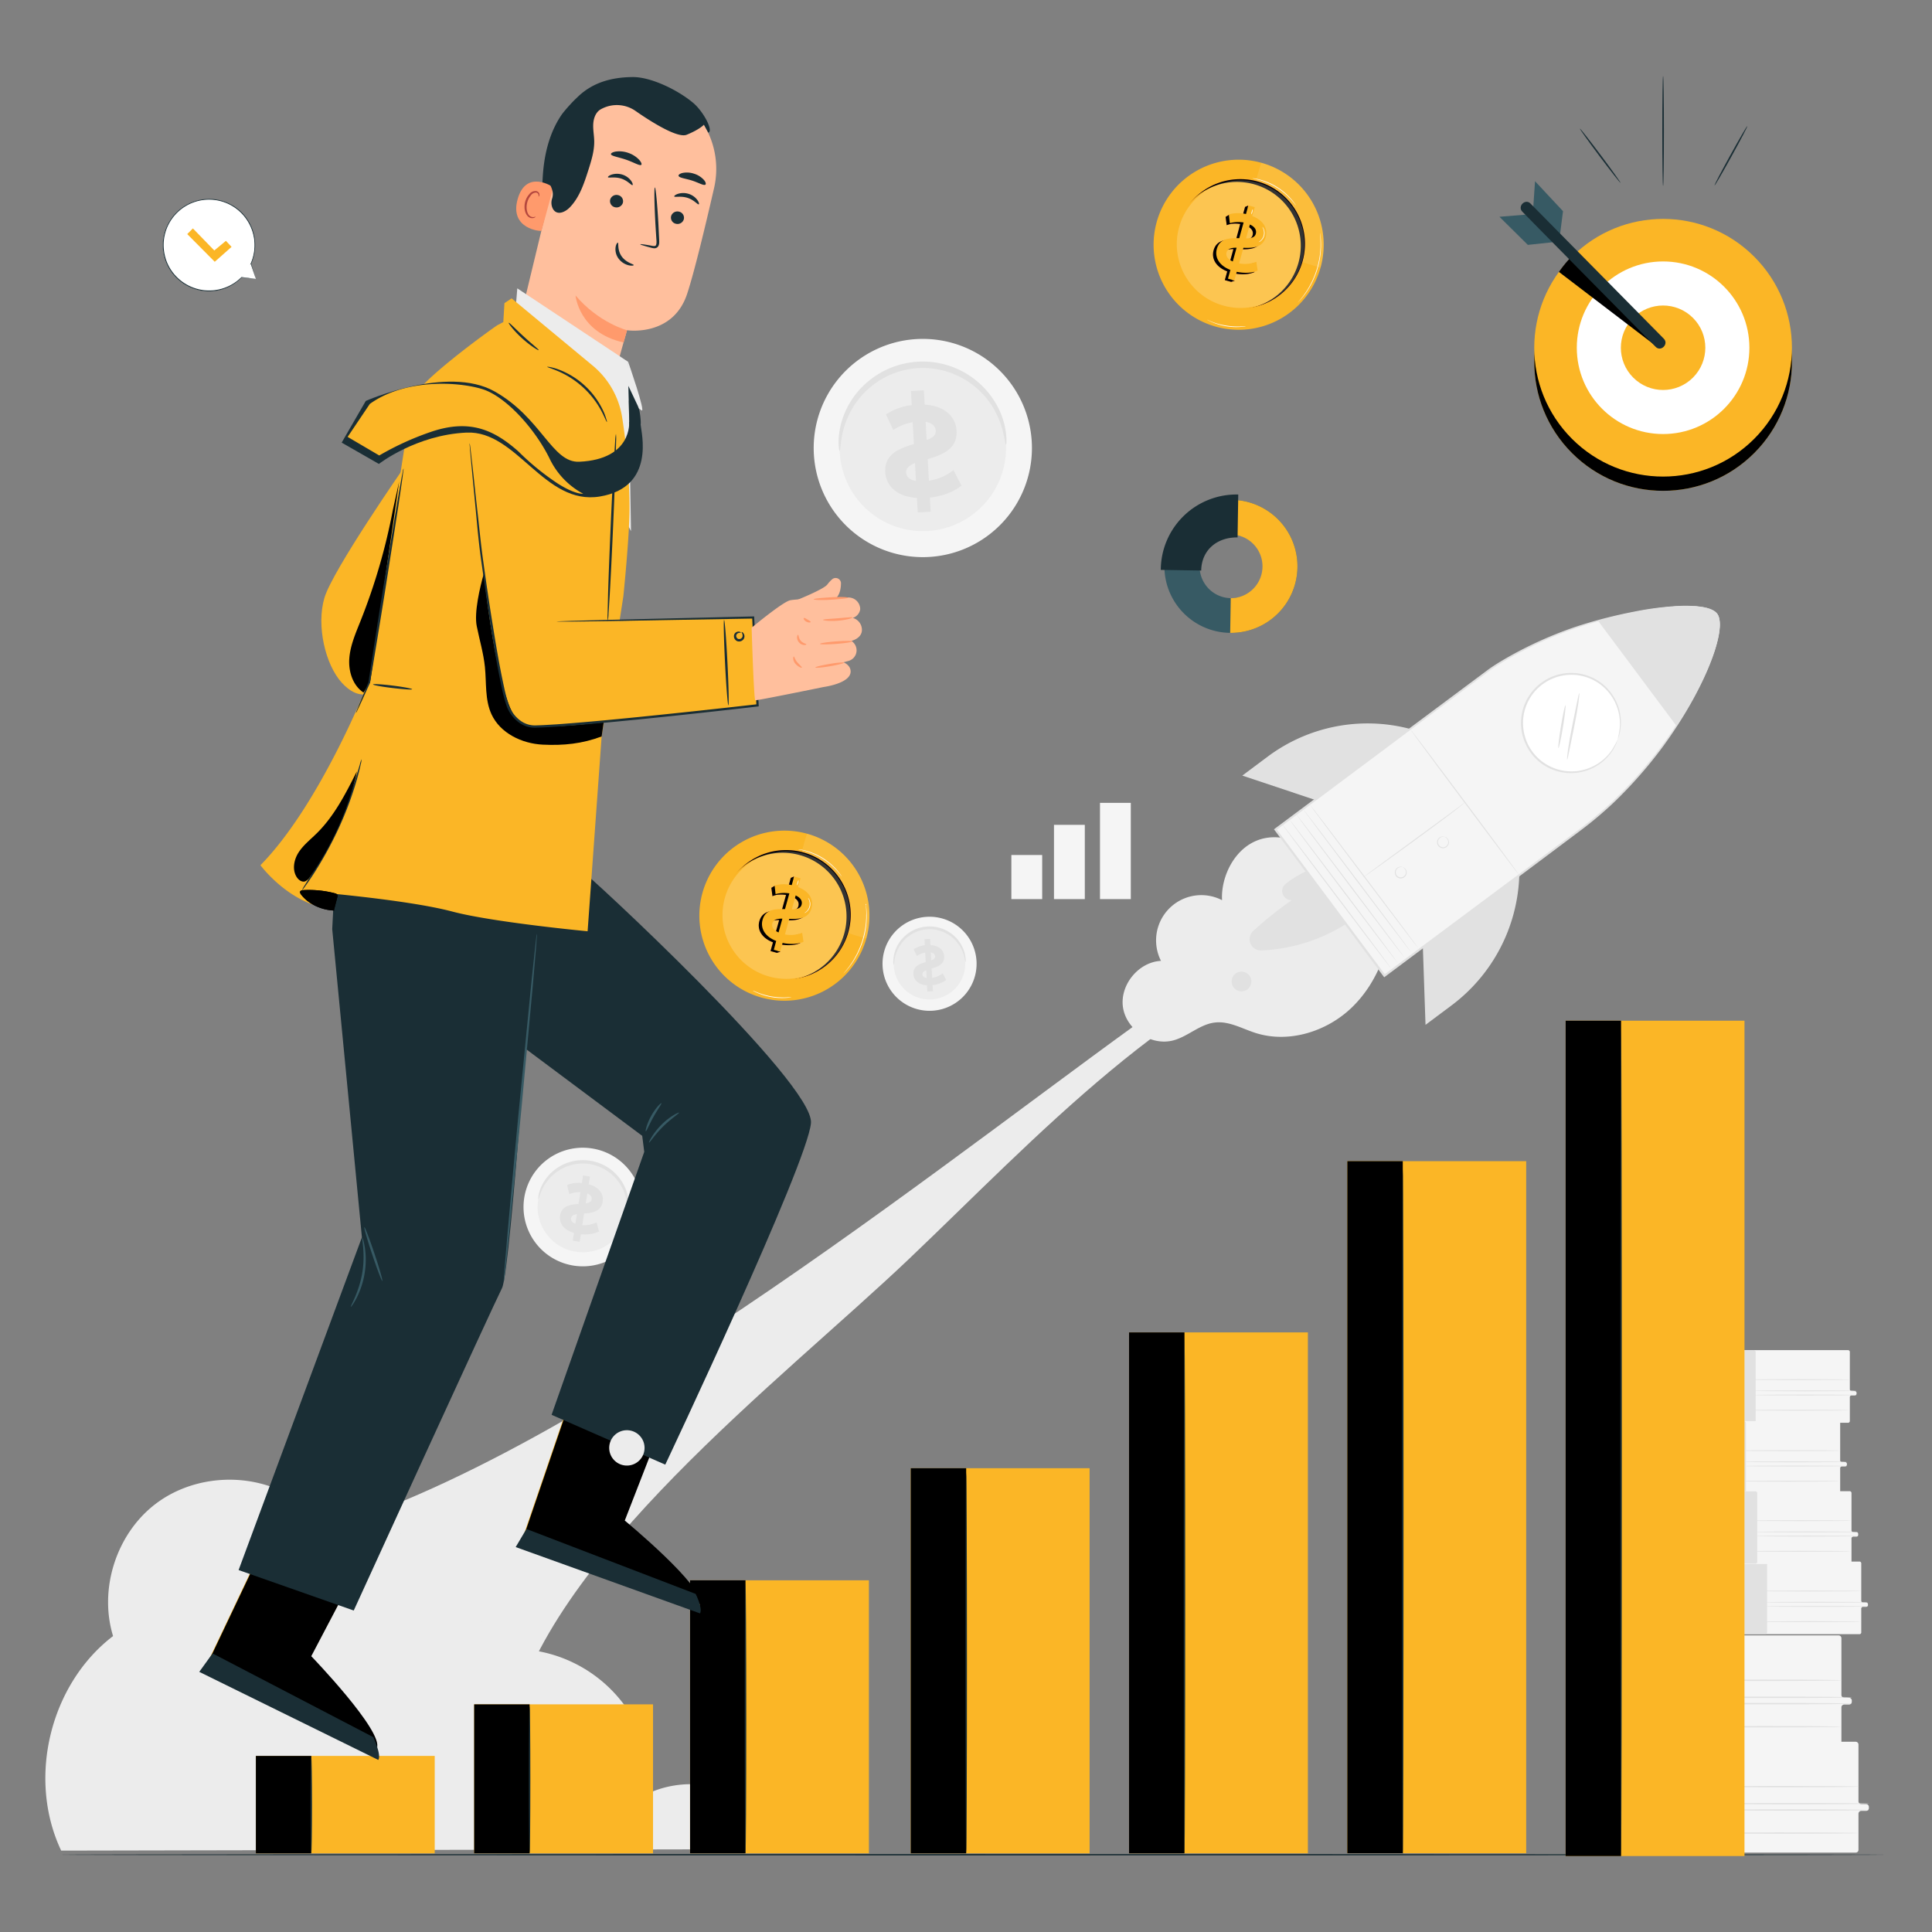 <svg id="Layer_1" data-name="Layer 1" xmlns="http://www.w3.org/2000/svg" viewBox="0 0 1080 1080"><rect x="0" y="0" width="1080" height="1080" fill="#808080" stroke="none"/><defs><style>.cls-1{fill:#ececec}.cls-2{fill:#e1e1e1}.cls-3{fill:#f5f5f5}.cls-4{fill:#fff}.cls-5{fill:#1a2e35}.cls-6{fill:#375a64}.cls-7{fill:#fbb626}.cls-8{opacity:.1}.cls-9{fill:#ff735d}.cls-10{opacity:.2}.cls-11{opacity:.3}.cls-12{fill:#ffbf9d}.cls-13{fill:#ff9a6c}.cls-14{fill:#b4473e}.cls-15{opacity:.5}.cls-16{opacity:.4}</style></defs><path class="cls-1" d="M656.8 557.22c45.08-31.56 49.42-35.62 72.22-77.87l21.66 44.22c-92.74 26.13-172.75 113.75-242.54 180.17-71.46 68-203.52 168.17-222.88 262.56-25.68-65-65.37-56.62-111.66-109 153.88-42.53 371.08-221.6 483.2-300.08z"/><path class="cls-1" d="M441.51 1033.7c-11.07-30.37-49.28-44.64-78.74-31.36l.63-13.78a77.26 77.26 0 0 0-88.73-65.85c-1.74-22.74-25.48-41.22-47.94-37.34a43.33 43.33 0 0 0-62.48-48.15c-23.27-14.64-55.58-13.15-77.4 3.56s-31.7 47.51-23.64 73.79c-35.34 27-48.1 79.75-29 119.94m744.22-523.98l-62.07-42.24c-22.27-2.92-34.15 19.08-33.22 34.91A25.29 25.29 0 0 0 649 537.13c-12.69.63-23.26 13.73-21.2 26.27s16.2 21.6 28.44 18.09c8.07-2.28 14.63-9 23-9.9 7.81-.89 15.12 3.45 22.61 5.84 18.61 5.93 39.88-.74 53.91-14.32S777 530 778.43 510.53z"/><path class="cls-2" d="M738.59 484a56.74 56.74 0 0 0-19.93 10.09 5.1 5.1 0 0 0 3.34 9.08h.13a209.58 209.58 0 0 0-21.54 17.21 6.28 6.28 0 0 0 4.48 10.92 96.11 96.11 0 0 0 62.23-26.38zm110.69 5.22v.49a94.56 94.56 0 0 1-38 72.42l-14.41 10.76-1.48-43.46zm-60.99-81.74l-.47-.12a93.28 93.28 0 0 0-79.15 15.58l-14.21 10.61 40.68 13.6z"/><path class="cls-3" d="M959.89 343.06c-4.83-6.47-30.43-5.88-66.61 3.91-35.63 9.65-60.09 27-60.09 27l-120.25 89.74 23.64 31.68 13.71 18.37 23.64 31.68L883.05 464a208 208 0 0 0 29.54-26.71 249.47 249.47 0 0 0 24.58-31.51c20.33-31.32 27.55-56.27 22.72-62.74"/><path class="cls-3" d="M731.99 449.49L792.84 530.05"/><path class="cls-2" d="M792.84 530.05c-.12.09-13.83-17.88-30.63-40.12s-30.34-40.35-30.21-40.44 13.84 17.87 30.64 40.12S793 530 792.84 530.05z"/><path class="cls-3" d="M728.08 451.84L788.93 532.4"/><path class="cls-2" d="M788.93 532.4c-.12.09-13.84-17.87-30.64-40.11s-30.29-40.36-30.21-40.45 13.83 17.88 30.64 40.13 30.28 40.35 30.21 40.43z"/><path class="cls-3" d="M724.28 454.78L785.13 535.34"/><path class="cls-2" d="M785.13 535.34c-.12.09-13.84-17.88-30.64-40.12s-30.33-40.35-30.21-40.44 13.83 17.87 30.64 40.12 30.33 40.35 30.21 40.44z"/><path class="cls-3" d="M720.48 457.71L781.33 538.27"/><path class="cls-2" d="M781.33 538.27c-.12.09-13.84-17.87-30.64-40.11s-30.33-40.36-30.21-40.45 13.83 17.87 30.64 40.12 30.33 40.35 30.21 40.44z"/><path class="cls-3" d="M716.68 460.65L777.53 541.21"/><path class="cls-2" d="M777.53 541.21c-.12.09-13.83-17.88-30.63-40.12s-30.34-40.35-30.22-40.44 13.84 17.87 30.64 40.12 30.33 40.35 30.21 40.44zm41.28-92.63a3.27 3.27 0 0 1-.49.51c-.33.34-.88.74-1.56 1.31-1.37 1.11-3.39 2.67-5.91 4.58-5 3.82-12 9-19.82 14.69s-14.84 10.79-20 14.46l-6.1 4.33c-.69.47-1.25.85-1.67 1.15a3.83 3.83 0 0 1-.61.37 4.77 4.77 0 0 1 .54-.46l1.62-1.23 6-4.46 19.89-14.59 19.9-14.56 6-4.44c.7-.54 1.28-.93 1.62-1.23a4.15 4.15 0 0 1 .59-.43z"/><path class="cls-2" d="M849.28 489.22c-.12.09-13.77-18-30.48-40.34s-30.17-40.57-30-40.66 13.76 18 30.48 40.34 30.12 40.57 30 40.66zm-65.28-4.5s.29 0 .73.24a3.16 3.16 0 0 1 1.38 1.58 3.06 3.06 0 0 1-.36 3.07 3.28 3.28 0 0 1-6-1.63 3.06 3.06 0 0 1 1.26-2.83 3.21 3.21 0 0 1 2-.66c.5 0 .76.14.75.17s-.28 0-.74 0a3.3 3.3 0 0 0-1.76.75 2.73 2.73 0 0 0-1 2.47 2.81 2.81 0 0 0 5.09 1.39 2.69 2.69 0 0 0 .39-2.64 3.25 3.25 0 0 0-1.13-1.54c-.33-.24-.61-.33-.61-.37zm23.61-16.91s.29 0 .73.23a3.29 3.29 0 0 1 1.37 1.58 3.08 3.08 0 0 1-.35 3.08 3.28 3.28 0 0 1-6-1.63 3.07 3.07 0 0 1 1.26-2.83 3.24 3.24 0 0 1 2-.66c.5 0 .75.14.74.17s-.27 0-.74 0a3.3 3.3 0 0 0-1.76.75 2.69 2.69 0 0 0-1 2.47 2.82 2.82 0 0 0 5.14 1.43 2.72 2.72 0 0 0 .39-2.64 3.32 3.32 0 0 0-1.14-1.54c-.4-.28-.66-.37-.64-.41zM696 543.52a5.51 5.51 0 1 0 .37.16"/><path class="cls-4" d="M904.24 413.44a27.54 27.54 0 1 1-16.67-35.2 27.53 27.53 0 0 1 16.67 35.2z"/><path class="cls-2" d="M904.24 413.44a53.12 53.12 0 0 0 1.22-6.65A27.45 27.45 0 0 0 901 389.4a27 27 0 0 0-22.83-12.19 27.15 27.15 0 0 0-14.95 4.66 26.87 26.87 0 0 0-10.71 30 25 25 0 0 0 3.43 7.31 25.61 25.61 0 0 0 5.18 5.77 27.2 27.2 0 0 0 13 5.91 26.86 26.86 0 0 0 12.43-.88A27.35 27.35 0 0 0 901 419.35a52.71 52.71 0 0 0 3.27-5.91 9.38 9.38 0 0 1-.56 1.67 12.63 12.63 0 0 1-.87 1.95 18.83 18.83 0 0 1-1.45 2.55 27.74 27.74 0 0 1-27.44 12.23 28 28 0 0 1-13.49-6 28 28 0 0 1-9-13.59 27.92 27.92 0 0 1 11.19-31.3 28.16 28.16 0 0 1 15.6-4.79 28.17 28.17 0 0 1 14.2 3.84 27.7 27.7 0 0 1 9.27 9 27.4 27.4 0 0 1 4.2 17.9 19.72 19.72 0 0 1-.49 2.88 12.19 12.19 0 0 1-.57 2.07 10.14 10.14 0 0 1-.62 1.59zm55.65-70.38c-4.83-6.47-30.43-5.88-66.61 3.91l43.89 58.83c20.33-31.32 27.55-56.27 22.72-62.74"/><path class="cls-2" d="M959.89 343.06s.26.4.72 1.23a12.69 12.69 0 0 1 .81 4.12c.16 3.71-.81 9.16-3 15.87-4.41 13.39-13.56 32-28.53 52.65a248.35 248.35 0 0 1-27.59 31.5 214.33 214.33 0 0 1-17.92 15.18l-20 15-90.14 67.35-.47.35-.35-.47-30.42-40.9c-10.45-14-20.71-27.76-30.49-40.88l-.36-.47.48-.36L802.82 396l20-14.91 9.56-7.12c3.22-2.29 6.52-4.27 9.8-6.17a221.53 221.53 0 0 1 38.14-17.26 266.49 266.49 0 0 1 33.21-8.63 171.12 171.12 0 0 1 25.53-3.22c7-.24 12.55.29 16.09 1.43a23.7 23.7 0 0 1 2.25.94 14.16 14.16 0 0 1 1.48 1c.67.68 1 1 1 1s-.37-.32-1-1a14.53 14.53 0 0 0-1.48-.9c-.61-.33-1.4-.54-2.25-.88-3.51-1.06-9-1.52-16-1.21a174.15 174.15 0 0 0-25.43 3.39 271.48 271.48 0 0 0-33.08 8.77 222 222 0 0 0-37.93 17.32c-3.24 1.9-6.54 3.89-9.69 6.14l-9.55 7.15-20 14.95-90.15 67.35.12-.82c9.8 13.11 20.06 26.86 30.51 40.86l30.48 40.87-.82-.12 90.21-67.23 20-14.91a212.88 212.88 0 0 0 17.88-15.08 249.32 249.32 0 0 0 27.6-31.29c15-20.55 24.25-39 28.76-52.32 2.21-6.65 3.24-12.05 3.15-15.73a13 13 0 0 0-.69-4.07c-.43-.79-.63-1.24-.63-1.24z"/><path class="cls-2" d="M876.05 424.64c-.16 0 0-2.14.46-5.54s1.31-8.05 2.33-13.17l2.66-13.09c.69-3.34 1.13-5.41 1.3-5.39s0 2.14-.47 5.54S881 401 880 406.16l-2.66 13.09c-.68 3.34-1.12 5.41-1.29 5.39zm-4.87-6.47c-.33 0 .28-5.45 1.37-12.07s2.23-11.94 2.55-11.88-.29 5.47-1.37 12.07-2.22 11.92-2.55 11.88z"/><path class="cls-3" d="M455 254.59a61 61 0 1 0 56.63-65 61 61 0 0 0-56.63 65z"/><path class="cls-1" d="M469.47 253.58A46.51 46.51 0 1 0 512.62 204a46.45 46.45 0 0 0-43.15 49.58z"/><path class="cls-2" d="M469.38 252.12c.28 0 .34-2.06.83-5.66a49.53 49.53 0 0 1 4.36-14.6 47.19 47.19 0 0 1 5.55-8.86 46.64 46.64 0 0 1 8.6-8.3 44.66 44.66 0 0 1 5.44-3.48 43.77 43.77 0 0 1 6.14-2.76 44.58 44.58 0 0 1 6.71-1.88 45.53 45.53 0 0 1 14.3-.55 45 45 0 0 1 6.84 1.35 42.07 42.07 0 0 1 6.33 2.29 42.77 42.77 0 0 1 5.69 3 46.44 46.44 0 0 1 9.21 7.62 47.58 47.58 0 0 1 6.22 8.41 49.12 49.12 0 0 1 5.46 14.3c.77 3.56 1 5.6 1.27 5.58s.47-2.07.1-5.8a43 43 0 0 0-4.62-15.2 46.67 46.67 0 0 0-6.23-9.17A47.53 47.53 0 0 0 542 210a47.5 47.5 0 0 0-12.89-6 48.14 48.14 0 0 0-7.37-1.52 47.59 47.59 0 0 0-15.43.6 47.75 47.75 0 0 0-7.23 2.08 46.45 46.45 0 0 0-6.57 3.06 45 45 0 0 0-5.78 3.84 47.19 47.19 0 0 0-9 9.12 46.7 46.7 0 0 0-5.51 9.62 43.08 43.08 0 0 0-3.44 15.51c-.03 3.79.39 5.82.6 5.81z"/><path class="cls-2" d="M494.87 263.92c-.56-10.18 8.1-13.35 16-15.67L510.2 236a29.86 29.86 0 0 0-10.84 4.37l-4.11-8.68a32.71 32.71 0 0 1 14.42-5.22l-.44-7.87 7.22-.4.45 8c11.48.67 17.41 6.93 17.83 14.59.58 10.33-8.23 13.5-16.14 15.89l.67 12.06a29.1 29.1 0 0 0 13.74-5.93l4.46 8.6c-3.8 3.32-10.53 5.94-17.66 6.77l.44 7.87-7.23.41-.44-8.09c-11.43-.74-17.28-6.94-17.7-14.45zm28.21-23.08c-.14-2.39-1.77-4.4-5.65-5.05L518 246c3.13-1.14 5.22-2.64 5.08-5.16zm-11.05 28l-.56-10c-3 1.25-5.06 2.74-4.92 5.27.13 2.34 1.82 4.13 5.45 4.72z"/><path class="cls-3" d="M493.4 540.53a26.29 26.29 0 1 0 24.4-28 26.28 26.28 0 0 0-24.4 28z"/><path class="cls-1" d="M499.64 540.09a20 20 0 1 0 18.59-21.34 20 20 0 0 0-18.59 21.34z"/><path class="cls-2" d="M499.6 539.46a10.64 10.64 0 0 0 .4-2.46 21.62 21.62 0 0 1 1.88-6.28 20.64 20.64 0 0 1 2.39-3.82 20.36 20.36 0 0 1 3.7-3.58 19.67 19.67 0 0 1 5-2.69 19.69 19.69 0 0 1 2.9-.81 21.83 21.83 0 0 1 3.07-.36 21.12 21.12 0 0 1 3.09.13 18.88 18.88 0 0 1 2.94.58 18.38 18.38 0 0 1 2.73 1 17.35 17.35 0 0 1 2.45 1.32 19.72 19.72 0 0 1 4 3.28 20.68 20.68 0 0 1 2.68 3.62 21.27 21.27 0 0 1 2.35 6.12 12.68 12.68 0 0 0 .55 2.41 5.89 5.89 0 0 0 0-2.5 18.21 18.21 0 0 0-2-6.55 20 20 0 0 0-2.68-4 20.21 20.21 0 0 0-4.15-3.62 20.46 20.46 0 0 0-2.61-1.46 20 20 0 0 0-2.92-1.1 22.12 22.12 0 0 0-3.18-.65 21.67 21.67 0 0 0-3.33-.14 22.35 22.35 0 0 0-3.31.4 20.1 20.1 0 0 0-5.95 2.21 20 20 0 0 0-2.49 1.66 20.09 20.09 0 0 0-6.23 8.07 18.44 18.44 0 0 0-1.48 6.68 5.8 5.8 0 0 0 .2 2.54z"/><path class="cls-2" d="M510.59 544.55c-.25-4.39 3.49-5.75 6.89-6.75l-.29-5.29a12.75 12.75 0 0 0-4.67 1.88l-1.77-3.74a14.08 14.08 0 0 1 6.25-2.25l-.19-3.39 3.12-.17.19 3.45c4.94.29 7.5 3 7.68 6.28.25 4.45-3.55 5.82-7 6.85l.29 5.2a12.67 12.67 0 0 0 5.91-2.55l1.92 3.7a14.74 14.74 0 0 1-7.61 2.92l.19 3.39-3.11.18-.19-3.49c-4.91-.32-7.43-2.99-7.61-6.22zm12.15-9.95c-.06-1-.76-1.89-2.43-2.17l.24 4.42c1.35-.52 2.25-1.16 2.19-2.25zM518 546.66l-.24-4.29c-1.31.54-2.18 1.18-2.12 2.27s.76 1.77 2.36 2.02z"/><path class="cls-3" d="M293 669.93a33.15 33.15 0 1 0 37.56-28 33.11 33.11 0 0 0-37.56 28z"/><path class="cls-1" d="M300.81 671.06a25.26 25.26 0 1 0 28.62-21.3 25.22 25.22 0 0 0-28.62 21.3z"/><path class="cls-2" d="M300.93 670.28c.15 0 .41-1 1.1-2.91a26.52 26.52 0 0 1 4-7.24 25.22 25.22 0 0 1 9.49-7.48 25 25 0 0 1 6.87-2 23.56 23.56 0 0 1 3.78-.22 27.08 27.08 0 0 1 3.88.37 27.8 27.8 0 0 1 3.77 1 25.78 25.78 0 0 1 3.47 1.51 23.19 23.19 0 0 1 3.1 1.95 23.65 23.65 0 0 1 2.67 2.27 25 25 0 0 1 6.33 10.29 26.72 26.72 0 0 1 1.26 8.17c0 2-.12 3.08 0 3.11s.49-1.05.72-3.07a23.32 23.32 0 0 0-.69-8.6 25.24 25.24 0 0 0-6.39-11.15 24.3 24.3 0 0 0-2.82-2.5 26.06 26.06 0 0 0-3.31-2.14 25.69 25.69 0 0 0-3.74-1.65 26 26 0 0 0-8.25-1.47 27.42 27.42 0 0 0-4.08.27 23.83 23.83 0 0 0-3.84.87 24.14 24.14 0 0 0-3.51 1.37 25.1 25.1 0 0 0-9.84 8.28 23.3 23.3 0 0 0-3.62 7.83c-.45 1.99-.46 3.12-.35 3.14z"/><path class="cls-2" d="M313.09 679.48c.88-5.47 5.84-6.14 10.31-6.46l1.06-6.6a16.19 16.19 0 0 0-6.26 1.07l-1.2-5.08a17.78 17.78 0 0 1 8.26-1.11l.67-4.23 3.88.63-.69 4.3c6 1.68 8.44 5.69 7.78 9.8-.89 5.55-5.93 6.21-10.4 6.57l-1 6.48a16 16 0 0 0 8-1.55l1.37 5.07c-2.4 1.33-6.27 1.94-10.15 1.56l-.68 4.23-3.88-.62.7-4.35c-6.02-1.71-8.41-5.67-7.77-9.71zm17.64-9c.2-1.28-.43-2.54-2.41-3.33l-.89 5.51c1.8-.26 3.08-.81 3.3-2.17zm-9.1 13.58l.86-5.35c-1.77.31-3 .87-3.23 2.23s.5 2.4 2.37 3.13z"/><path class="cls-3" d="M1040.46 873.92v20.89a1 1 0 0 0 1 1h1.76a1 1 0 0 1 1 1v.42a1 1 0 0 1-1 1h-1.76a1 1 0 0 0-1 1v13.29a1 1 0 0 1-1 1h-69.6a1 1 0 0 1-1-1v-11.76a1 1 0 0 1 1-1h3.24a1 1 0 0 0 1-1v-1a1 1 0 0 0-1-1h-3.24a1 1 0 0 1-1-1v-2.5a1 1 0 0 0-1-1h-.29a1 1 0 0 1-1-1 1 1 0 0 1 1-1h.73a1 1 0 0 0 1-1v-15.34a1 1 0 0 1 1-1h69.15a1 1 0 0 1 1.01 1z"/><path class="cls-2" d="M987.82 874v38.43a1 1 0 0 1-1 1h-17a1 1 0 0 1-1-1V900.5a1 1 0 0 1 1-1h3.24a1 1 0 0 0 1-1v-.7a1 1 0 0 0-1.05-1l-3.2.06a1 1 0 0 1-1.06-1v-2.47a1 1 0 0 0-1-1h-.3a1 1 0 0 1-1-1.06v-.3a1 1 0 0 1 1-1h.79a1 1 0 0 0 1-1v-15.11a1 1 0 0 1 1-1l16.51.06a1.05 1.05 0 0 1 1.07 1.02z"/><path class="cls-2" d="M986.46 898c0 .14 13 .25 29 .25s29-.11 29-.25-13-.26-29-.26-29 .13-29 .26zm0-2.33c0 .14 13 .26 29 .26s29-.12 29-.26-13-.25-29-.25-29 .11-29 .25zm-3.72-6.27c0 .14 13 .25 29 .25s29-.11 29-.25-13-.26-29-.26-29 .12-29 .26zm-.36 17.1c0 .14 13 .26 29 .26s29-.12 29-.26-13-.25-29-.25-29 .11-29 .25z"/><path class="cls-3" d="M1029.36 915.78v31.71a1.58 1.58 0 0 0 1.58 1.58h2.66a1.57 1.57 0 0 1 1.58 1.57v.63a1.57 1.57 0 0 1-1.58 1.58h-2.66a1.58 1.58 0 0 0-1.58 1.58v20.18a1.58 1.58 0 0 1-1.58 1.58H922.13a1.58 1.58 0 0 1-1.58-1.58v-18.08a1.58 1.58 0 0 1 1.58-1.58H927a1.57 1.57 0 0 0 1.58-1.57v-1.47a1.58 1.58 0 0 0-1.58-1.58h-4.9a1.58 1.58 0 0 1-1.58-1.58V945a1.58 1.58 0 0 0-1.58-1.58h-.43a1.57 1.57 0 0 1-1.57-1.58 1.57 1.57 0 0 1 1.57-1.57h1.1a1.58 1.58 0 0 0 1.58-1.58v-22.91a1.58 1.58 0 0 1 1.58-1.58h105a1.58 1.58 0 0 1 1.59 1.58z"/><path class="cls-2" d="M949.45 915.88v58.34a1.58 1.58 0 0 1-1.58 1.58h-25.74a1.58 1.58 0 0 1-1.58-1.58v-18.08a1.58 1.58 0 0 1 1.58-1.58H927a1.57 1.57 0 0 0 1.58-1.57v-1.06a1.57 1.57 0 0 0-1.6-1.57l-4.86.08a1.57 1.57 0 0 1-1.6-1.57v-3.76a1.57 1.57 0 0 0-1.58-1.57h-.46a1.58 1.58 0 0 1-1.58-1.61v-.47a1.57 1.57 0 0 1 1.54-1.54h1.2a1.58 1.58 0 0 0 1.54-1.58v-22.55a1.58 1.58 0 0 1 1.58-1.58l25.07.09a1.58 1.58 0 0 1 1.62 1.58z"/><path class="cls-2" d="M947.39 952.35c0 .21 19.69.39 44 .39s44-.18 44-.39-19.68-.39-44-.39-44 .18-44 .39zm0-3.54c0 .21 19.69.39 44 .39s44-.18 44-.39-19.68-.39-44-.39-44 .18-44 .39zm-5.65-9.53c0 .21 19.69.38 44 .38s44-.17 44-.38-19.69-.39-44-.39-44 .17-44 .39zm-.55 25.97c0 .21 19.69.39 44 .39s44-.18 44-.39-19.68-.39-44-.39-44 .14-44 .39z"/><path class="cls-3" d="M1038.9 975.23v31.71a1.57 1.57 0 0 0 1.57 1.57h2.67a1.58 1.58 0 0 1 1.58 1.58v.63a1.58 1.58 0 0 1-1.58 1.58h-2.67a1.57 1.57 0 0 0-1.57 1.57v20.19a1.57 1.57 0 0 1-1.58 1.57H931.66a1.57 1.57 0 0 1-1.57-1.57V1016a1.57 1.57 0 0 1 1.57-1.58h4.91a1.58 1.58 0 0 0 1.58-1.58v-1.47a1.57 1.57 0 0 0-1.58-1.57h-4.91a1.57 1.57 0 0 1-1.57-1.58v-3.79a1.57 1.57 0 0 0-1.58-1.57h-.43a1.57 1.57 0 0 1-1.57-1.58 1.57 1.57 0 0 1 1.57-1.58h1.1a1.57 1.57 0 0 0 1.58-1.57v-22.9a1.58 1.58 0 0 1 1.58-1.58h105a1.58 1.58 0 0 1 1.56 1.58z"/><path class="cls-2" d="M959 975.32v58.35a1.57 1.57 0 0 1-1.57 1.57h-25.77a1.57 1.57 0 0 1-1.57-1.57v-18.08a1.57 1.57 0 0 1 1.57-1.58h4.91a1.57 1.57 0 0 0 1.58-1.57v-1.06a1.59 1.59 0 0 0-1.61-1.58l-4.85.09a1.57 1.57 0 0 1-1.6-1.58v-3.75a1.58 1.58 0 0 0-1.58-1.58H928a1.56 1.56 0 0 1-1.57-1.6v-.47a1.57 1.57 0 0 1 1.53-1.55h1.21a1.57 1.57 0 0 0 1.54-1.57v-22.56a1.57 1.57 0 0 1 1.58-1.57l25.07.09a1.57 1.57 0 0 1 1.64 1.57z"/><path class="cls-2" d="M956.92 1011.8c0 .21 19.69.38 44 .38s44-.17 44-.38-19.68-.39-44-.39-44 .17-44 .39zm0-3.54c0 .21 19.69.38 44 .38s44-.17 44-.38-19.68-.39-44-.39-44 .13-44 .39zm-5.64-9.54c0 .22 19.68.39 44 .39s44-.17 44-.39-19.68-.38-44-.38-44 .17-44 .38zm-.55 25.98c0 .21 19.69.38 44 .38s44-.17 44-.38-19.68-.39-44-.39-44 .17-44 .39z"/><path class="cls-3" d="M1034.07 755.74v20.89a1 1 0 0 0 1 1h1.76a1 1 0 0 1 1 1v.42a1 1 0 0 1-1 1h-1.76a1 1 0 0 0-1 1v13.3a1 1 0 0 1-1 1h-69.63a1 1 0 0 1-1-1v-11.77a1 1 0 0 1 1-1h3.23a1 1 0 0 0 1-1v-1a1 1 0 0 0-1-1h-3.23a1 1 0 0 1-1-1V775a1 1 0 0 0-1-1h-.28a1 1 0 0 1-1-1 1 1 0 0 1 1-1h.73a1 1 0 0 0 1-1v-15.26a1 1 0 0 1 1-1H1033a1 1 0 0 1 1.07 1z"/><path class="cls-2" d="M981.43 755.8v38.43a1 1 0 0 1-1 1h-17a1 1 0 0 1-1-1v-11.91a1 1 0 0 1 1-1h3.23a1 1 0 0 0 1-1v-.7a1 1 0 0 0-1.06-1l-3.19.06a1 1 0 0 1-1.06-1v-2.47a1 1 0 0 0-1-1h-.3a1 1 0 0 1-1-1.06v-.31a1 1 0 0 1 1-1h.79a1 1 0 0 0 1-1v-15.1a1 1 0 0 1 1-1l16.51.06a1 1 0 0 1 1.08 1z"/><path class="cls-2" d="M980.08 779.83c0 .14 13 .25 29 .25s29-.11 29-.25-13-.26-29-.26-29 .12-29 .26zm0-2.34c0 .14 13 .26 29 .26s29-.12 29-.26-13-.25-29-.25-29 .11-29 .25zm-3.72-6.27c0 .14 13 .25 29 .25s29-.11 29-.25-13-.26-29-.26-29 .11-29 .26zm-.36 17.1c0 .14 13 .26 29 .26s29-.12 29-.26-13-.25-29-.25-29 .11-29 .25z"/><path class="cls-3" d="M1028.67 795.43v20.89a1 1 0 0 0 1 1h1.76a1 1 0 0 1 1 1v.42a1 1 0 0 1-1 1h-1.76a1 1 0 0 0-1 1v13.29a1 1 0 0 1-1 1H958a1 1 0 0 1-1-1v-11.76a1 1 0 0 1 1-1h3.24a1 1 0 0 0 1-1v-1a1 1 0 0 0-1-1H958a1 1 0 0 1-1-1v-2.49a1 1 0 0 0-1-1h-.29a1 1 0 0 1-1-1 1 1 0 0 1 1-1h.73a1 1 0 0 0 1-1v-15.35a1 1 0 0 1 1-1h69.15a1 1 0 0 1 1.08 1z"/><path class="cls-2" d="M976 795.49v38.43a1 1 0 0 1-1 1h-17a1 1 0 0 1-1-1V822a1 1 0 0 1 1-1h3.24a1 1 0 0 0 1-1v-.7a1 1 0 0 0-1-1l-3.2.06a1 1 0 0 1-1.06-1v-2.47a1 1 0 0 0-1-1h-.31a1 1 0 0 1-1-1.06v-.3a1 1 0 0 1 1-1h.79a1 1 0 0 0 1-1v-15.1a1 1 0 0 1 1-1l16.51.06a1.05 1.05 0 0 1 1.03 1z"/><path class="cls-2" d="M974.67 819.52c0 .14 13 .25 29 .25s29-.11 29-.25-13-.26-29-.26-29 .12-29 .26zm0-2.33c0 .14 13 .25 29 .25s29-.11 29-.25-13-.26-29-.26-29 .07-29 .26zm-3.67-6.28c0 .14 13 .25 29 .25s29-.11 29-.25-13-.26-29-.26-29 .12-29 .26zm-.41 17.09c0 .14 13 .25 29 .25s29-.11 29-.25-13-.26-29-.26-29 .13-29 .26z"/><path class="cls-3" d="M1035 834.59v20.88a1 1 0 0 0 1 1h1.75a1 1 0 0 1 1 1v.53a1 1 0 0 1-1 1H1036a1 1 0 0 0-1 1v13.3a1 1 0 0 1-1 1h-69.68a1 1 0 0 1-1-1v-11.87a1 1 0 0 1 1-1h3.23a1 1 0 0 0 1-1v-1a1 1 0 0 0-1-1h-3.23a1 1 0 0 1-1-1v-2.49a1 1 0 0 0-1-1H962a1 1 0 0 1-1-1 1 1 0 0 1 1-1h.72a1 1 0 0 0 1-1v-15.35a1 1 0 0 1 1-1h69.15a1 1 0 0 1 1.13 1z"/><path class="cls-2" d="M982.31 834.65v38.43a1 1 0 0 1-1 1h-16.99a1 1 0 0 1-1-1v-11.91a1 1 0 0 1 1-1h3.23a1 1 0 0 0 1-1v-.69a1 1 0 0 0-1.06-1l-3.2.06a1 1 0 0 1-1.05-1v-2.47a1 1 0 0 0-1-1h-.31a1 1 0 0 1-1-1.06v-.31a1 1 0 0 1 1-1h.8a1 1 0 0 0 1-1v-15.11a1 1 0 0 1 1-1l16.51.06a1 1 0 0 1 1.07 1z"/><path class="cls-2" d="M981 858.67c0 .14 13 .26 29 .26s29-.12 29-.26-13-.25-29-.25-29 .11-29 .25zm0-2.33c0 .14 13 .26 29 .26s29-.12 29-.26-13-.25-29-.25-29 .11-29 .25zm-3.77-6.28c0 .14 13 .26 29 .26s29-.12 29-.26-13-.25-29-.25-29 .11-29 .25zm-.35 17.11c0 .14 13 .26 29 .26s29-.12 29-.26-13-.25-29-.25-29 .08-29 .25z"/><path class="cls-3" transform="rotate(-180 623.52 475.71)" d="M614.91 448.81H632.14V502.62H614.91z"/><path class="cls-3" transform="rotate(-180 597.795 481.855)" d="M589.18 461.1H606.41V502.62H589.18z"/><path class="cls-3" transform="rotate(-180 573.98 490.285)" d="M565.37 477.96H582.6V502.62H565.37z"/><path class="cls-5" d="M33.06 1036.8c0 .22 228.71.4 510.77.4s510.83-.18 510.83-.4-228.66-.39-510.83-.39-510.77.17-510.77.39z"/><path class="cls-6" d="M687.68 353.78a37.19 37.19 0 1 1 37.6-36.58 37.14 37.14 0 0 1-37.6 36.58zm.31-19.4a17.78 17.78 0 1 0-17.41-18.06A17.76 17.76 0 0 0 688 334.38z"/><path class="cls-7" d="M725.28 317.2a37.15 37.15 0 0 0-36.41-37.78l-.31 19.41a17.78 17.78 0 0 1-.57 35.55l-.31 19.4a37.14 37.14 0 0 0 37.6-36.58z"/><path class="cls-5" d="M692.19 276.44a42.29 42.29 0 0 0-43.3 42.13l22.59.36c.19-11.47 8.91-18.69 20.33-18.5z"/><path class="cls-7" d="M392.67 499.17a47.54 47.54 0 1 0 58.51-33.11 47.52 47.52 0 0 0-58.51 33.11z"/><g class="cls-8"><path class="cls-4" d="M451.18 466.06a47.53 47.53 0 0 1 33.11 58.51s-32.59-7.48-36.74-22.57 3.63-35.94 3.63-35.94z"/></g><path class="cls-9" d="M404.58 501.69a36.14 36.14 0 1 0 44.48-25.17 36.12 36.12 0 0 0-44.48 25.17z"/><path d="M404.58 501.69a36.14 36.14 0 1 0 44.48-25.17 36.12 36.12 0 0 0-44.48 25.17z" class=""/><path class="cls-7" d="M403.19 502.87A35.66 35.66 0 1 0 447.08 478a35.66 35.66 0 0 0-43.89 24.87z"/><g class="cls-10"><path class="cls-4" d="M405.18 502a35.66 35.66 0 1 0 43.89-24.83A35.66 35.66 0 0 0 405.18 502z"/></g><path class="cls-9" d="M424.48 515c-1.23 4.44 1 9.18 7.61 11.77l-1.35 4.88 3.57 1 2-.68-1.69-.5 1-3.65c4.34.92 8.87.67 11.68-.66l-.74-4.94a17.31 17.31 0 0 1-9.63.89l2.41-8.71c5.16.17 10.78 0 12.46-6 1.23-4.44-.92-9.21-7.53-11.75l1.37-4.92-2.07-.57.34-1.22-1.85.8-1.34 4.84a16.89 16.89 0 0 0-6.87.07l-.66-.55-2 1.21.11.81.48 3.55v.3a15.1 15.1 0 0 1 2.57-.77 19 19 0 0 1 5 .07h.05L437 509c-5.15-.13-10.84-.06-12.52 6zM443 501.36c3 1.34 3.84 3.27 3.3 5.18-.58 2.09-2.71 2.53-5.45 2.57zm-3.53-1.12zm-9.51 16.69c.6-2.14 2.79-2.61 5.61-2.62l-2.16 7.69c-3.05-1.34-3.98-3.2-3.47-5.07z"/><path d="M424.48 515c-1.23 4.44 1 9.18 7.61 11.77l-1.35 4.88 3.57 1 2-.68-1.69-.5 1-3.65c4.34.92 8.87.67 11.68-.66l-.74-4.94a17.31 17.31 0 0 1-9.63.89l2.41-8.71c5.16.17 10.78 0 12.46-6 1.23-4.44-.92-9.21-7.53-11.75l1.37-4.92-2.07-.57.34-1.22-1.85.8-1.34 4.84a16.89 16.89 0 0 0-6.87.07l-.66-.55-2 1.21.11.81.48 3.55v.3a15.1 15.1 0 0 1 2.57-.77 19 19 0 0 1 5 .07h.05L437 509c-5.15-.13-10.84-.06-12.52 6zM443 501.36c3 1.34 3.84 3.27 3.3 5.18-.58 2.09-2.71 2.53-5.45 2.57zm-3.53-1.12zm-9.51 16.69c.6-2.14 2.79-2.61 5.61-2.62l-2.16 7.69c-3.05-1.34-3.98-3.2-3.47-5.07z" class=""/><path class="cls-7" d="M426.28 514.2c1.68-6.05 7.38-6.11 12.54-6l2.44-8.8a18.7 18.7 0 0 0-7.71.4L433 495a19.41 19.41 0 0 1 9.58-.2l1.34-4.84 3.58 1-1.37 4.92c6.61 2.54 8.76 7.31 7.53 11.76-1.68 6.05-7.3 6.18-12.46 6l-2.41 8.71a17.4 17.4 0 0 0 9.63-.9l.74 5c-2.81 1.33-7.34 1.58-11.68.65l-1.34 4.84-3.57-1 1.33-4.94c-6.64-2.61-8.85-7.35-7.62-11.8zm21.81-8.44c.54-1.92-.34-3.85-3.3-5.19l-2.15 7.76c2.74-.04 4.87-.48 5.45-2.57zm-12.87 15.47l2.14-7.71c-2.82 0-5 .49-5.61 2.62-.52 1.86.42 3.73 3.47 5.09z"/><path class="cls-4" d="M471.54 544.18a2.66 2.66 0 0 0 .31-.29l.84-.9a18.21 18.21 0 0 0 1.28-1.47c.47-.59 1-1.24 1.58-2l.87-1.22c.31-.43.58-.9.88-1.37.63-.94 1.19-2 1.8-3.11a46.68 46.68 0 0 0 5-15.6c.15-1.26.31-2.45.34-3.57 0-.57.08-1.11.08-1.63v-1.5c0-1-.06-1.82-.11-2.58s-.11-1.4-.18-1.93-.13-.91-.17-1.22a.22.22 0 1 0-.07 0c0 .31.06.72.1 1.22s.11 1.18.13 1.93.09 1.62 0 2.57V513c0 .49-.07 1.06-.1 1.62 0 1.11-.22 2.3-.37 3.54a53.34 53.34 0 0 1-1.83 8 52.77 52.77 0 0 1-3.14 7.54c-.6 1.1-1.15 2.17-1.76 3.1-.29.48-.56 1-.85 1.38s-.58.83-.85 1.22c-.53.8-1.08 1.46-1.54 2.06s-.87 1.1-1.22 1.5l-.8.94a2.19 2.19 0 0 0-.22.28zm-21.89-33.79a2.91 2.91 0 0 0 1.29-.72 5.67 5.67 0 0 0 1.9-3 5.75 5.75 0 0 0-.32-3.55 3 3 0 0 0-.83-1.23c-.05 0 .29.49.59 1.32a5.8 5.8 0 0 1-1.5 6.3c-.65.58-1.16.83-1.13.88zm-4.08-15.49c.1 0 .35-.59.57-1.39a3.36 3.36 0 0 0 .23-1.48c-.1 0-.35.6-.57 1.39a3.36 3.36 0 0 0-.23 1.48zm.59-20.15a8 8 0 0 0 1.13.27c.37.07.82.16 1.33.29s1.1.26 1.74.46 1.34.4 2.07.67 1.51.57 2.33.9a41.4 41.4 0 0 1 5.07 2.65 41.92 41.92 0 0 1 4.6 3.4c.65.59 1.28 1.13 1.83 1.69s1.06 1.08 1.51 1.58.83.95 1.17 1.36.63.76.85 1.06a7.87 7.87 0 0 0 .73.9 7.51 7.51 0 0 0-.62-1c-.21-.32-.47-.69-.8-1.11s-.69-.9-1.15-1.4-.92-1.06-1.48-1.61-1.17-1.14-1.83-1.74a35.48 35.48 0 0 0-9.75-6.1c-.83-.32-1.61-.65-2.36-.88s-1.46-.46-2.1-.63-1.25-.3-1.77-.41-1-.19-1.34-.24a7.35 7.35 0 0 0-1.16-.11zm-25.31 79.02a4.48 4.48 0 0 0 .76.45c.49.27 1.23.62 2.16 1a34.5 34.5 0 0 0 15.46 2.62 23.83 23.83 0 0 0 2.38-.26 4.94 4.94 0 0 0 .86-.17 3.67 3.67 0 0 0-.88 0c-.56 0-1.37.1-2.37.14a39.61 39.61 0 0 1-7.81-.52 39.08 39.08 0 0 1-7.54-2.08c-.94-.37-1.69-.68-2.2-.92a3.93 3.93 0 0 0-.82-.26z"/><path class="cls-7" d="M646.6 124.11A47.54 47.54 0 1 0 705.12 91a47.55 47.55 0 0 0-58.52 33.11z"/><g class="cls-8"><path class="cls-4" d="M705.12 91a47.55 47.55 0 0 1 33.11 58.52s-32.6-7.49-36.75-22.6S705.12 91 705.12 91z"/></g><path class="cls-9" d="M658.51 126.63A36.14 36.14 0 1 0 703 101.46a36.15 36.15 0 0 0-44.49 25.17z"/><path d="M658.51 126.63A36.14 36.14 0 1 0 703 101.46a36.15 36.15 0 0 0-44.49 25.17z" class=""/><path class="cls-7" d="M657.13 127.81A35.66 35.66 0 1 0 701 103a35.65 35.65 0 0 0-43.87 24.81z"/><g class="cls-10"><path class="cls-4" d="M659.12 127A35.66 35.66 0 1 0 703 102.12 35.65 35.65 0 0 0 659.12 127z"/></g><path class="cls-9" d="M678.41 139.93c-1.23 4.44 1 9.18 7.62 11.78l-1.35 4.87 3.57 1 2-.68-1.69-.5 1-3.65c4.34.92 8.86.68 11.67-.66l-.74-4.94a17.39 17.39 0 0 1-9.63.9l2.42-8.72c5.16.17 10.78 0 12.45-6 1.24-4.44-.91-9.21-7.53-11.75l1.37-4.92-2.07-.57.34-1.21-1.84.79-1.34 4.84a16.94 16.94 0 0 0-6.88.07l-.66-.55-2 1.21.11.82.48 3.54v.3a14.73 14.73 0 0 1 2.57-.77 18.57 18.57 0 0 1 5 .08l-2.34 8.79c-5.16-.19-10.85-.12-12.53 5.93zm18.51-13.63c3 1.34 3.83 3.27 3.3 5.18-.58 2.1-2.72 2.53-5.45 2.57zm-3.54-1.12zm-9.5 16.69c.59-2.13 2.78-2.61 5.6-2.62l-2.14 7.75c-3.04-1.4-3.98-3.26-3.46-5.13z"/><path d="M678.41 139.93c-1.23 4.44 1 9.18 7.62 11.78l-1.35 4.87 3.57 1 2-.68-1.69-.5 1-3.65c4.34.92 8.86.68 11.67-.66l-.74-4.94a17.39 17.39 0 0 1-9.63.9l2.42-8.72c5.16.17 10.78 0 12.45-6 1.24-4.44-.91-9.21-7.53-11.75l1.37-4.92-2.07-.57.34-1.21-1.84.79-1.34 4.84a16.94 16.94 0 0 0-6.88.07l-.66-.55-2 1.21.11.82.48 3.54v.3a14.73 14.73 0 0 1 2.57-.77 18.57 18.57 0 0 1 5 .08l-2.34 8.79c-5.16-.19-10.85-.12-12.53 5.93zm18.51-13.63c3 1.34 3.83 3.27 3.3 5.18-.58 2.1-2.72 2.53-5.45 2.57zm-3.54-1.12zm-9.5 16.69c.59-2.13 2.78-2.61 5.6-2.62l-2.14 7.75c-3.04-1.4-3.98-3.26-3.46-5.13z" class=""/><path class="cls-7" d="M680.22 139.15c1.68-6.06 7.37-6.12 12.53-6l2.44-8.8a18.7 18.7 0 0 0-7.71.4l-.56-4.9a19.4 19.4 0 0 1 9.58-.2l1.34-4.84 3.57 1-1.41 4.96c6.62 2.53 8.77 7.3 7.54 11.75-1.68 6-7.3 6.18-12.46 6l-2.42 8.71a17.39 17.39 0 0 0 9.63-.89l.74 4.94c-2.81 1.33-7.33 1.58-11.67.66l-1.34 4.83-3.58-1 1.36-4.88c-6.61-2.56-8.8-7.3-7.58-11.74zM702 130.7c.53-1.92-.34-3.85-3.3-5.19l-2.15 7.76c2.76-.04 4.9-.48 5.45-2.57zm-12.88 15.47l2.14-7.71c-2.82 0-5 .49-5.6 2.62-.49 1.92.45 3.73 3.49 5.09z"/><path class="cls-4" d="M725.47 169.12a1.92 1.92 0 0 0 .31-.29l.84-.9c.37-.38.81-.87 1.28-1.46s1.05-1.25 1.58-2l.88-1.22c.3-.43.57-.9.88-1.37.62-.94 1.18-2 1.8-3.11a51.27 51.27 0 0 0 3.18-7.58 51.8 51.8 0 0 0 1.82-8c.14-1.25.3-2.45.34-3.57 0-.56.07-1.11.08-1.63s0-1 0-1.5c0-1-.06-1.82-.1-2.58s-.11-1.4-.19-1.93-.12-.9-.16-1.22a2.39 2.39 0 0 0-.09-.42 2 2 0 0 0 0 .43c0 .32.06.72.1 1.22a19.17 19.17 0 0 1 .13 1.94c0 .75.09 1.61.05 2.56v1.49c0 .49-.06 1.06-.1 1.62-.05 1.12-.22 2.3-.37 3.55a48.86 48.86 0 0 1-5 15.49c-.6 1.11-1.15 2.17-1.76 3.11-.3.47-.57.94-.86 1.37l-.85 1.22c-.52.8-1.08 1.46-1.53 2.06s-.88 1.1-1.23 1.5l-.79.94a2.62 2.62 0 0 0-.24.28zm-21.88-33.79a2.83 2.83 0 0 0 1.29-.72 5.6 5.6 0 0 0 1.57-6.58 3.16 3.16 0 0 0-.82-1.23s.29.49.59 1.32a6.06 6.06 0 0 1 .21 3.38 6 6 0 0 1-1.72 2.92c-.64.58-1.15.86-1.12.91zm-4.08-15.49a3.27 3.27 0 0 0 .57-1.38c.21-.8.32-1.46.22-1.48a3.27 3.27 0 0 0-.57 1.38 3.11 3.11 0 0 0-.22 1.48zm.59-20.15a6.26 6.26 0 0 0 1.13.27c.37.07.81.16 1.32.3s1.11.25 1.74.45 1.34.4 2.08.67 1.51.57 2.32.91a36.59 36.59 0 0 1 9.67 6c.66.59 1.29 1.13 1.83 1.7s1.06 1.07 1.51 1.57.83 1 1.17 1.36.63.76.85 1.06a7.31 7.31 0 0 0 .74.9 8.62 8.62 0 0 0-.63-1 13.22 13.22 0 0 0-.8-1.1c-.33-.42-.69-.91-1.14-1.41s-.93-1.06-1.49-1.61-1.17-1.14-1.82-1.74a35.34 35.34 0 0 0-9.76-6.1c-.83-.32-1.6-.64-2.36-.88s-1.45-.46-2.1-.63-1.24-.29-1.76-.41-1-.19-1.35-.24a7.42 7.42 0 0 0-1.15-.07zm-25.31 79.02a4.6 4.6 0 0 0 .75.45c.5.27 1.24.62 2.17 1a34.43 34.43 0 0 0 15.45 2.62c1-.07 1.83-.16 2.38-.25a3.4 3.4 0 0 0 .86-.18 4.39 4.39 0 0 0-.87 0c-.56.05-1.37.1-2.38.14a39.66 39.66 0 0 1-7.81-.52 39.08 39.08 0 0 1-7.54-1.97c-.93-.37-1.69-.68-2.2-.92a5 5 0 0 0-.81-.37z"/><path class="cls-7" transform="rotate(-180 559.1 928.38)" d="M509.11 820.73H609.1V1036.02H509.11z"/><path transform="rotate(-180 524.605 928.38)" class="" d="M509.11 820.73H540.1V1036.02H509.11z"/><path class="cls-5" d="M540.1 1036c.24 0 .43-47.66.43-106.43s-.19-106.44-.43-106.44-.42 47.65-.42 106.44.19 106.43.42 106.43z"/><path class="cls-7" transform="rotate(-180 681.13 890.425)" d="M631.14 744.83H731.13V1036.03H631.14z"/><path transform="rotate(-180 646.635 890.425)" class="" d="M631.14 744.83H662.13V1036.03H631.14z"/><path class="cls-5" d="M662.13 1036c.24 0 .42-64.46.42-143.95s-.18-144-.42-144-.42 64.44-.42 144 .19 143.95.42 143.95z"/><path class="cls-7" transform="rotate(-180 435.74 959.715)" d="M385.75 883.41H485.74V1036.03H385.75z"/><path transform="rotate(-180 401.245 959.715)" class="" d="M385.75 883.41H416.74V1036.03H385.75z"/><path class="cls-5" d="M416.74 1036c.24 0 .43-33.79.43-75.45s-.19-75.45-.43-75.45-.42 33.77-.42 75.45.19 75.45.42 75.45z"/><path class="cls-7" transform="rotate(-180 315.05 994.385)" d="M265.05 952.75H365.04V1036.03H265.05z"/><path transform="rotate(-180 280.55 994.385)" class="" d="M265.05 952.75H296.04V1036.03H265.05z"/><path class="cls-5" d="M296.05 1036c.23 0 .42-18.44.42-41.17s-.19-41.17-.42-41.17-.42 18.43-.42 41.17.18 41.17.42 41.17z"/><path class="cls-7" transform="rotate(-180 193.02 1008.795)" d="M143.03 981.56H243.02V1036.02H143.03z"/><path transform="rotate(-180 158.525 1008.795)" class="" d="M143.03 981.56H174.02V1036.02H143.03z"/><path class="cls-5" d="M174 1036c.24 0 .43-12.06.43-26.93s-.19-26.92-.43-26.92-.42 12.05-.42 26.92.21 26.93.42 26.93z"/><path class="cls-7" transform="rotate(-180 803.155 842.535)" d="M753.16 649.1H853.15V1035.97H753.16z"/><path transform="rotate(-180 768.66 842.535)" class="" d="M753.16 649.1H784.15V1035.97H753.16z"/><path class="cls-5" d="M784.16 1037.54c.23 0 .42-86 .42-192s-.19-192-.42-192-.43 86-.43 192 .19 192 .43 192z"/><path class="cls-7" transform="rotate(-180 925.185 804.06)" d="M875.19 570.58H975.18V1037.54H875.19z"/><path transform="rotate(-180 890.69 804.06)" class="" d="M875.19 570.58H906.18V1037.54H875.19z"/><path class="cls-5" d="M906.19 1037.54c.23 0 .42-103.36.42-230.83s-.19-230.86-.42-230.86-.43 103.34-.43 230.86.24 230.83.43 230.83z"/><circle class="cls-7" cx="929.68" cy="202.35" r="72.02" transform="rotate(-45 929.683 202.343)"/><circle cx="929.68" cy="202.35" r="72.02" transform="rotate(-45 929.683 202.343)" class=""/><circle class="cls-7" cx="929.68" cy="194.39" r="72.02" transform="rotate(-45 929.68 194.394)"/><circle class="cls-4" cx="929.68" cy="194.39" r="48.24"/><circle class="cls-7" cx="929.68" cy="194.39" r="23.61" transform="rotate(-45 929.68 194.394)"/><path class="cls-6" d="M871.77 133.41L873.73 118.04 858.09 101.3 856.97 117.89 871.77 133.41z"/><path class="cls-6" d="M838.2 121.18L854.07 119.89 869.98 135.19 854.07 136.89 838.2 121.18z"/><path d="M926.53 194.05L871.45 152a66.85 66.85 0 0 1 6.9-8.41l48.18 46.71z" class=""/><path class="cls-5" d="M855.53 113.77l25.26 25.6L920.88 180l9.21 9.34c2.92 3-1.64 7.52-4.56 4.56l-25.27-25.6-40.08-40.61-9.18-9.36c-2.92-3 1.64-7.52 4.56-4.56zm74.15-9.77c.25 0 .45-13.78.45-30.78s-.2-30.78-.45-30.78-.45 13.78-.45 30.78.2 30.78.45 30.78zm-46.51-32.1c-.2.15 4.73 7.06 11 15.43s11.52 15 11.71 14.9-4.72-7.06-11-15.43-11.51-15.05-11.71-14.9zm93.58-1.42c-.22-.12-4.49 7.21-9.54 16.37s-9 16.68-8.76 16.8 4.49-7.21 9.54-16.37 9.01-16.68 8.76-16.8z"/><path class="cls-4" d="M143.07 156l-8-.93a25.69 25.69 0 1 1 5.18-7.61z"/><path class="cls-5" d="M143.07 156s0-.18-.16-.54-.28-.92-.5-1.62c-.47-1.48-1.15-3.63-2-6.43l-.06-.2-.14.17.2.12a25.83 25.83 0 0 0-4.9-28.35 25.86 25.86 0 0 0-43.08 26.39 25.36 25.36 0 0 0 5.91 9.53 25.87 25.87 0 0 0 26 6.67 25.52 25.52 0 0 0 10.82-6.61h-.09l6 .63 1.52.16h.49s-.19 0-.54-.08l-1.54-.21-5.89-.75H135a25.5 25.5 0 0 1-36.37-.24 24.9 24.9 0 0 1-5.78-9.36 25.93 25.93 0 0 1-1.17-11.63 25.41 25.41 0 0 1 43.46-14.29 25.63 25.63 0 0 1 5.06 7.62 25.2 25.2 0 0 1 2 7.88 25.54 25.54 0 0 1-2.06 12.44l-.33.78.53-.66h-.2c.93 2.74 1.65 4.85 2.14 6.31.24.7.43 1.25.57 1.64s.22.63.22.63z"/><path class="cls-7" d="M129.44 138.01L126.29 134.63 119.79 140.01 107.82 127.68 104.67 130.85 120.04 146.34 129.44 138.01z"/><path class="cls-5" d="M303.91 125.56c-.65-10.62-1.25-21.3-.07-31.87s4.24-21.13 10.32-29.86c.92-1.32 8.09-9.94 9.61-9.39 1.08.4-4.14 8.82-3.83 9.93 3 10.59 1.58 22-2 32.43a143.85 143.85 0 0 1-14 28.76"/><path class="cls-12" d="M290.57 179L313 86c5.83-26 25.84-44.35 51.7-37.8l2.36.74a47.71 47.71 0 0 1 32.12 56.15c-5.17 22.54-11.18 47.38-15.05 59.13-8 24.31-33.64 20.39-33.64 20.39s-3.89 13.76-5.84 21l-18.11 9.27z"/><path class="cls-13" d="M350.53 184.6s-15.67-4-28.81-19.44c0 0 1.84 20.77 26.89 26.27z"/><path class="cls-5" d="M382.24 122.61a3.66 3.66 0 0 1-4.47 2.46 3.5 3.5 0 0 1-2.6-4.28 3.66 3.66 0 0 1 4.47-2.46 3.49 3.49 0 0 1 2.6 4.28zm8.38-8.39c-.57.32-2.6-2.47-6.35-3.64s-7.1-.17-7.36-.76c-.13-.27.57-.95 2-1.44a10 10 0 0 1 6.07 0 9.67 9.67 0 0 1 4.88 3.47c.91 1.29 1.04 2.24.76 2.37zm-42.43-.85a3.67 3.67 0 0 1-4.48 2.46 3.5 3.5 0 0 1-2.6-4.28 3.66 3.66 0 0 1 4.47-2.46 3.5 3.5 0 0 1 2.61 4.28zm5.39-9.9c-.58.32-2.61-2.47-6.36-3.65s-7.1-.17-7.36-.76c-.13-.26.56-.94 2-1.44a10.08 10.08 0 0 1 6.07 0 9.62 9.62 0 0 1 4.88 3.47c.91 1.3 1.04 2.24.77 2.38zm4.34 33.08c.05-.22 2.51.11 6.44.83 1 .2 2 .3 2.32-.31s.37-1.78.26-3q-.26-3.9-.52-8.19c-.66-11.63-.8-21.07-.34-21.09s1.38 9.39 2 21c.14 2.86.27 5.58.4 8.19 0 1.2.25 2.64-.69 3.92a2.55 2.55 0 0 1-2 .9 7 7 0 0 1-1.7-.29c-3.86-1.01-6.22-1.74-6.17-1.96zm.58-44.43c-.81.79-4.14-1.36-8.54-2.86s-8.31-2-8.45-3.11c0-.53 1-1.15 2.78-1.44a15.1 15.1 0 0 1 7 .78 14.92 14.92 0 0 1 5.94 3.77c1.23 1.35 1.64 2.47 1.27 2.86zm35.78 11.13c-1 .62-3.84-1.19-7.52-2.34s-7-1.46-7.43-2.58c-.19-.52.56-1.23 2.17-1.64a12.5 12.5 0 0 1 6.55.44 12.25 12.25 0 0 1 5.5 3.52c1.04 1.27 1.2 2.28.73 2.6z"/><path class="cls-13" d="M309.32 104.7c-.36-.31-15.2-10.26-19.95 6.6s13.16 18.14 13.33 17.7 6.62-24.3 6.62-24.3z"/><path class="cls-14" d="M299.35 121.13c-.06-.08-.36.12-.92.21a3.08 3.08 0 0 1-2.2-.57c-1.6-1.16-2.31-4.41-1.53-7.47a10.05 10.05 0 0 1 2-4 3.54 3.54 0 0 1 2.85-1.64 1.55 1.55 0 0 1 1.5 1.3c.1.53-.11.84 0 .89s.44-.18.5-.91a2 2 0 0 0-.37-1.25 2.31 2.31 0 0 0-1.5-.88 4.29 4.29 0 0 0-3.81 1.75 10.38 10.38 0 0 0-2.34 4.41c-.84 3.43 0 7.1 2.24 8.49a3.29 3.29 0 0 0 2.81.31c.62-.24.82-.6.77-.64z"/><path class="cls-5" d="M395.9 74.12c3.14-.77-2.66-11.86-8.55-16.73-8.9-7.39-23.64-14.39-33.73-14.32-12.15.14-23 3.2-31.49 11.92S308.3 75.1 305.44 86.9c-.87 3.6-1.51 7.43-.42 11 1.34 4.38 5.23 8 3.63 13.07a7.37 7.37 0 0 0 .35 5.63c2.2 4.13 6.82 2.07 9.41-.56 5.51-5.61 8.07-13.4 10.46-20.89 1.7-5.33 3.41-10.77 3.3-16.36-.06-3-.67-6.07-.56-9.11s1.08-6.26 3.49-8.11a10.49 10.49 0 0 1 1.75-1A18.25 18.25 0 0 1 355.24 62c8.6 6 23.49 15.4 28.61 13.33 7.37-3 9.65-5.62 9.65-5.62zm-50.53 61.55c.59.12-.44 4 2.15 7.65s6.84 4.32 6.73 4.87c0 .26-1.13.51-2.89.09a10 10 0 0 1-5.67-3.85 8.72 8.72 0 0 1-1.56-6.35c.29-1.66.98-2.51 1.24-2.41z"/><path class="cls-7" d="M368.48 799.73l-19.73 50.82s45 37.12 42.3 46.86l-99.9-34.7 27.48-80.45z"/><path d="M369 799.2L349.25 850s45 37.12 42.29 46.87l-99.9-34.71 27.48-80.44z" class=""/><path class="cls-5" d="M288.27 864.82l6-10.11 94.6 36.29s4.05 7.94 2.46 10.9z"/><path class="cls-7" d="M198.85 878.12l-25.39 48.23s40.51 42 36.69 51.38l-95.3-45.86 36.47-76.79z"/><path d="M199.34 877.58L174 925.82s40.5 42 36.68 51.37l-95.3-45.86 36.47-76.78z" class=""/><path class="cls-5" d="M111.39 934.58l7.43-10.31 89.89 46.82s4.67 10 2.75 12.72z"/><path class="cls-1" d="M351.15 202.27L352.73 296.89 288.22 172.97 289.17 161.19 351.15 202.27z"/><path class="cls-5" d="M324.9 486.5c2.19.61 130.19 118.88 128.44 141.24s-81.45 191-81.45 191l-63.55-27.85 51.8-147-1.14-8.95-73.91-55.18-.43-94.1z"/><path class="cls-5" d="M299.61 512.09c-1.32 2.22-13.74 197.67-19 208s-82.87 180.2-82.87 180.2l-64.36-22.62 68.93-186-16.6-172.31 2.56-49 96.33 15.26z"/><path class="cls-6" d="M281.6 716.61a12.94 12.94 0 0 0 .32-2c.17-1.42.39-3.3.67-5.66.53-5.06 1.28-12.14 2.2-20.83 1.74-17.73 4.11-42 6.74-68.77 2.47-26.81 4.71-51.08 6.35-68.82.74-8.7 1.34-15.79 1.77-20.87q.25-3.54.41-5.68a10.36 10.36 0 0 0 .05-2 10.36 10.36 0 0 0-.32 2q-.26 2.13-.67 5.65c-.53 5.07-1.28 12.15-2.2 20.83-1.74 17.73-4.12 42-6.74 68.79s-4.71 51.07-6.35 68.8c-.74 8.71-1.34 15.8-1.77 20.88q-.26 3.54-.41 5.68a10.36 10.36 0 0 0-.05 2zM203.69 686c-.36.12 1.6 7 4.37 15.25s5.31 14.94 5.66 14.82-1.6-7-4.37-15.25-5.3-14.89-5.66-14.82zm-7.57 44.52c.13.09 1.54-1.69 3.23-4.95a47.3 47.3 0 0 0 4.65-27.88c-.54-3.63-1.3-5.77-1.45-5.73-.46 0 1.8 8.94-.08 19.8s-6.76 18.57-6.35 18.76zM379.58 622c-.14-.32-5.16 2-9.92 6.83s-7.16 9.76-6.84 9.9 3.16-4.35 7.8-8.94 9.17-7.44 8.96-7.79zm-9.85-5.32c-.26-.24-3.26 2.66-5.72 7.11s-3.38 8.52-3 8.61 1.82-3.65 4.23-7.94 4.76-7.52 4.49-7.78z"/><path class="cls-7" d="M348.46 333.35l-12.14 78.33-7.84 108.91s-52.83-5-75.53-11c-26.32-7-83.11-11.49-83.11-11.49l9.95 9c-20.46-4.75-34.2-23.45-34.2-23.45C179 449.74 205.66 382 205.66 382l20.55-132.67s3.18-18.73 5.23-27.09 41.06-36.77 46.49-40.39l3.42-1.81.64-10.59 4-2.67 45.3 37.57a47.18 47.18 0 0 1 16.48 28.86 341.13 341.13 0 0 1 4.13 49.38c.21 15.41-3.44 50.76-3.44 50.76z"/><path class="cls-7" d="M312.52 200.21s23.54 11.29 28 21.57-2.21 125.49-2.21 125.49l82.62-2.18 2.48 49.18s-130.66 16.29-136.08 9.43c-7.34-9.28-19.4-98.52-19.4-98.52L262 240.84s5.42-49.52 50.52-40.63z"/><path d="M336.32 411.68c-10.95 4.1-21.23 5.14-32.9 4.58s-23.8-6.38-28.68-17c-3.74-8.13-2.76-17.53-3.67-26.44-.8-7.73-3.06-15.23-4.58-22.86s1.83-21.92 4-29.38c0 0 5.35 53.1 14.68 75.07 1.27 3 2.85 6 5.47 7.93 3.06 2.24 7.15 2.27 10.93 2.49 10.58.62 35.91-2.35 35.91-2.35" class=""/><path class="cls-5" d="M262.5 247.8a6.06 6.06 0 0 0 .05 1.17c.07.83.16 2 .28 3.42.29 3.07.7 7.48 1.23 13.14s1.24 12.7 2 20.78 1.55 17.35 3 27.5 2.94 21.27 4.78 33.19 3.87 24.64 6.75 37.91a82.82 82.82 0 0 0 2.72 10 19.8 19.8 0 0 0 6.36 8.65 15.06 15.06 0 0 0 10.43 3.2c3.65-.08 7.29-.34 11-.55 14.72-1 29.92-2.47 45.48-4 23.37-2.35 45.89-4.84 66.93-7.27l.6-.07v-.61c-.89-17.47-1.74-33.92-2.51-49.1v-.57h-.57l-79.76 1.88-22.31.62-5.87.21c-1.33.06-2 .13-2 .13s.68.05 2 .05h5.88l22.32-.3 79.77-1.4-.6-.55c.74 15.18 1.54 31.64 2.38 49.11l.58-.68c-21 2.39-43.56 4.85-66.92 7.2-15.55 1.55-30.74 3-45.43 4.05-3.67.21-7.32.48-10.9.56a13.76 13.76 0 0 1-9.64-2.92 18.51 18.51 0 0 1-5.95-8.08 83.38 83.38 0 0 1-2.69-9.82c-2.9-13.2-4.94-25.91-6.85-37.8s-3.5-23-4.91-33.14-2.27-19.37-3.2-27.46-1.64-15-2.26-20.75-1.14-10.05-1.48-13.11c-.18-1.45-.32-2.58-.43-3.41a8.11 8.11 0 0 0-.26-1.18z"/><path class="cls-5" d="M407.17 394.28c.38 0 .14-10.71-.52-23.88s-1.51-23.83-1.88-23.81-.14 10.71.52 23.88 1.51 23.83 1.88 23.81zm6.94-40.63c.15-.09-.71-1-2.26-.38a2.53 2.53 0 0 0-1.57 2.26 3 3 0 0 0 1.81 2.87 3.09 3.09 0 0 0 3.29-.76 2.78 2.78 0 0 0 .69-2.64c-.44-1.54-1.54-1.82-1.57-1.66s.55.7.62 1.82a1.88 1.88 0 0 1-.61 1.58 2 2 0 0 1-1.91.4 1.89 1.89 0 0 1-1.07-1.6 1.6 1.6 0 0 1 .77-1.42c.92-.61 1.7-.29 1.81-.47z"/><path class="cls-7" d="M226.35 260.57s-40.41 58.1-45 73.64.5 37.33 9.72 47.44 16.08 5.52 16.08 5.52z"/><path class="cls-5" d="M208.53 382.6c-.05.37 4.82 1.29 10.87 2s11 1.07 11 .7-4.82-1.3-10.88-2.05-10.95-1.03-10.99-.65zm-6.39 41.77a14.24 14.24 0 0 0-1 3c-.57 2-1.43 4.8-2.55 8.27a240.5 240.5 0 0 1-10.39 26.56 272.47 272.47 0 0 1-13.32 25.21c-1.87 3.14-3.41 5.66-4.49 7.4a14.89 14.89 0 0 0-1.56 2.78 13.38 13.38 0 0 0 2-2.49c1.22-1.64 2.89-4.1 4.87-7.18a211.62 211.62 0 0 0 13.74-25.15 191.41 191.41 0 0 0 10-26.83c1-3.53 1.73-6.41 2.14-8.42a14.55 14.55 0 0 0 .56-3.15z"/><path d="M199.52 431.16c-6.26 12.44-12.69 25.12-22.65 34.86-3.51 3.44-7.47 6.53-10.08 10.69s-3.56 9.87-.72 13.89c1 1.41 2.71 2.59 4.38 2.12a5.55 5.55 0 0 0 2.7-2.4 167.46 167.46 0 0 0 26-57.29m4.07-45.89c-6.08-4-8.5-11.9-7.95-19.13s3.53-14 6.21-20.74A337 337 0 0 0 219.63 285l3.49-15.77-16.22 112.08z" class=""/><path class="cls-5" d="M301.11 195.73c.23-.33-3.78-3.43-8.36-7.64s-8.06-7.9-8.36-7.65 2.76 4.39 7.44 8.65 9.09 6.91 9.28 6.64zm4.77 9.32c-.05.23 2.53.88 6.41 2.59a49.84 49.84 0 0 1 23.84 22c2 3.74 2.86 6.26 3.09 6.18s-.05-.68-.38-1.84a30.69 30.69 0 0 0-1.85-4.78 44.94 44.94 0 0 0-24.33-22.5 32 32 0 0 0-4.91-1.46c-1.18-.24-1.84-.24-1.87-.19zM199 398.52a4.74 4.74 0 0 0 .62-1.1c.42-.89.94-2 1.58-3.3l5.63-12.38v-.07c2.12-12.43 5.11-30.55 8.34-50.7 3-19 5.65-36.16 7.63-48.84.89-6.11 1.62-11.13 2.15-14.82.21-1.63.38-3 .52-4a5.16 5.16 0 0 0 .09-1.43 6.18 6.18 0 0 0-.36 1.39c-.2 1.06-.46 2.38-.77 4-.64 3.67-1.52 8.67-2.58 14.75-2.08 12.66-4.9 29.82-8 48.78-3.23 20.15-6 38.3-7.91 50.77v-.11c-2.18 5.19-3.95 9.42-5.25 12.54-.55 1.36-1 2.48-1.35 3.39a4.69 4.69 0 0 0-.34 1.13zm140.73-51.36a23.58 23.58 0 0 0 .44-4.09c.19-2.89.43-6.66.71-11.2.54-9.46 1.19-22.53 1.82-37s1.14-27.52 1.43-37l.27-11.22a23.93 23.93 0 0 0-.08-4.11 22.85 22.85 0 0 0-.45 4.1c-.18 2.88-.42 6.65-.71 11.2-.53 9.46-1.18 22.53-1.82 37s-1.13 27.51-1.42 37l-.27 11.22a24 24 0 0 0 .08 4.1z"/><path class="cls-12" d="M420.16 350.89s17.19-14.31 21.5-15.32c3.3-.77 23.18-1.34 32.33-1.56a6.55 6.55 0 0 1 6.85 6.05 4.45 4.45 0 0 1 0 .65 6 6 0 0 1-4.14 4.71 6.93 6.93 0 0 1 5.11 6.3c.31 5.16-5.89 6.53-5.89 6.53a7.48 7.48 0 0 1 .93.75 6.16 6.16 0 0 1-2.56 10.47l-2.78.76s3.88 1.42 4 5c.21 6.8-15 8.79-15 8.79s-37.47 7.68-38.3 7.44-2.05-40.57-2.05-40.57z"/><path class="cls-12" d="M470.12 326.14c-.07 2.24-.38 7-4.09 9.36l-21.07.13s15.42-6.12 17.53-8.89a17.76 17.76 0 0 1 2.87-3.07 3 3 0 0 1 4.76 2.47z"/><path class="cls-13" d="M454.85 335c0 .37 4.32.59 9.63.25s9.56-.73 9.56-1.11-4.33-.59-9.64-.25-9.56.7-9.55 1.11zm5.25 11.5c0 .37 3.72.85 8.33.47s8.23-1.44 8.15-1.8-3.74.09-8.26.45-8.2.5-8.22.88zm-10.77-1.01c-.3.21.15 1.33 1.38 2s2.42.57 2.45.2-.81-.8-1.77-1.37-1.75-1.06-2.06-.83zm9.06 14.44c0 .38 4.11.37 9.08 0s9-1 9-1.39-4.07-.36-9.08 0-9.05 1.02-9 1.39zm-12.28-5.08c-.17 0-.47.4-.54 1.23a4.32 4.32 0 0 0 1.05 3 4.28 4.28 0 0 0 2.84 1.48c.84.06 1.31-.18 1.3-.36 0-.37-1.84-.52-3.11-2s-1.17-3.28-1.54-3.35zm9.69 18.28c.06.37 3.72.06 8.16-.7s8-1.67 7.94-2-3.72-.06-8.16.7-8 1.63-7.94 2zM443.76 367c-.17 0-.41.46-.35 1.27a5.09 5.09 0 0 0 1.26 2.81c1.62 1.79 3.38 2.39 3.56 2.13s-1.19-1.51-2.53-3-1.58-3.14-1.94-3.21z"/><path d="M187 509c-7.46-.22-14.63-3.66-18.68-8.94-.46-.6-.87-1.43-.33-2a2.34 2.34 0 0 1 1.57-.48A57.31 57.31 0 0 1 187 499.3c.63.17 1.34.4 1.59.92a1.74 1.74 0 0 1 0 1.21l-1.89 7.37"/><path d="M187 509c-7.46-.22-14.63-3.66-18.68-8.94-.46-.6-.87-1.43-.33-2a2.34 2.34 0 0 1 1.57-.48A57.31 57.31 0 0 1 187 499.3c.63.17 1.34.4 1.59.92a1.74 1.74 0 0 1 0 1.21l-1.89 7.37" class=""/><path class="cls-1" d="M351.15 202.27s10 28.68 7.51 27.14-7.84-5.9-7.84-5.9z"/><path class="cls-5" d="M351.26 215.7l5.24 11.1a15.75 15.75 0 0 1 1.09 3.62c.53 3.15 1.25 8.94-.62 9.43-2.59.68-5.16-1.86-5.16-1.86z"/><path class="cls-5" d="M204.48 224.12S250 204 276.36 218.75s32.19 40.06 47.46 39.37c29.79-1.35 27.89-22.32 27.89-22.32l6.42 1.63c.32 4.3 8.49 34.87-22.73 40.11s-46.34-37-74.59-35.72-49 17.52-49 17.52L191 247.42z"/><path class="cls-7" d="M326 276a43.55 43.55 0 0 1-18.79-19.69c-7.95-16.28-24.25-34.54-37.37-38.72s-43.11-6.16-63.11 8.21l-12.4 18.43L212 254.61a159.73 159.73 0 0 1 29.66-13.45c21-6.91 34.28-.78 47.2 10.38.8.7 1.54 1.39 2.19 2.06a142 142 0 0 0 20.39 16.47c6.21 4.05 11.8 6.14 14.56 5.93z"/><path class="cls-1" d="M360.3 808.93a9.88 9.88 0 1 1-10.3-9.42 9.87 9.87 0 0 1 10.3 9.42z"/></svg>